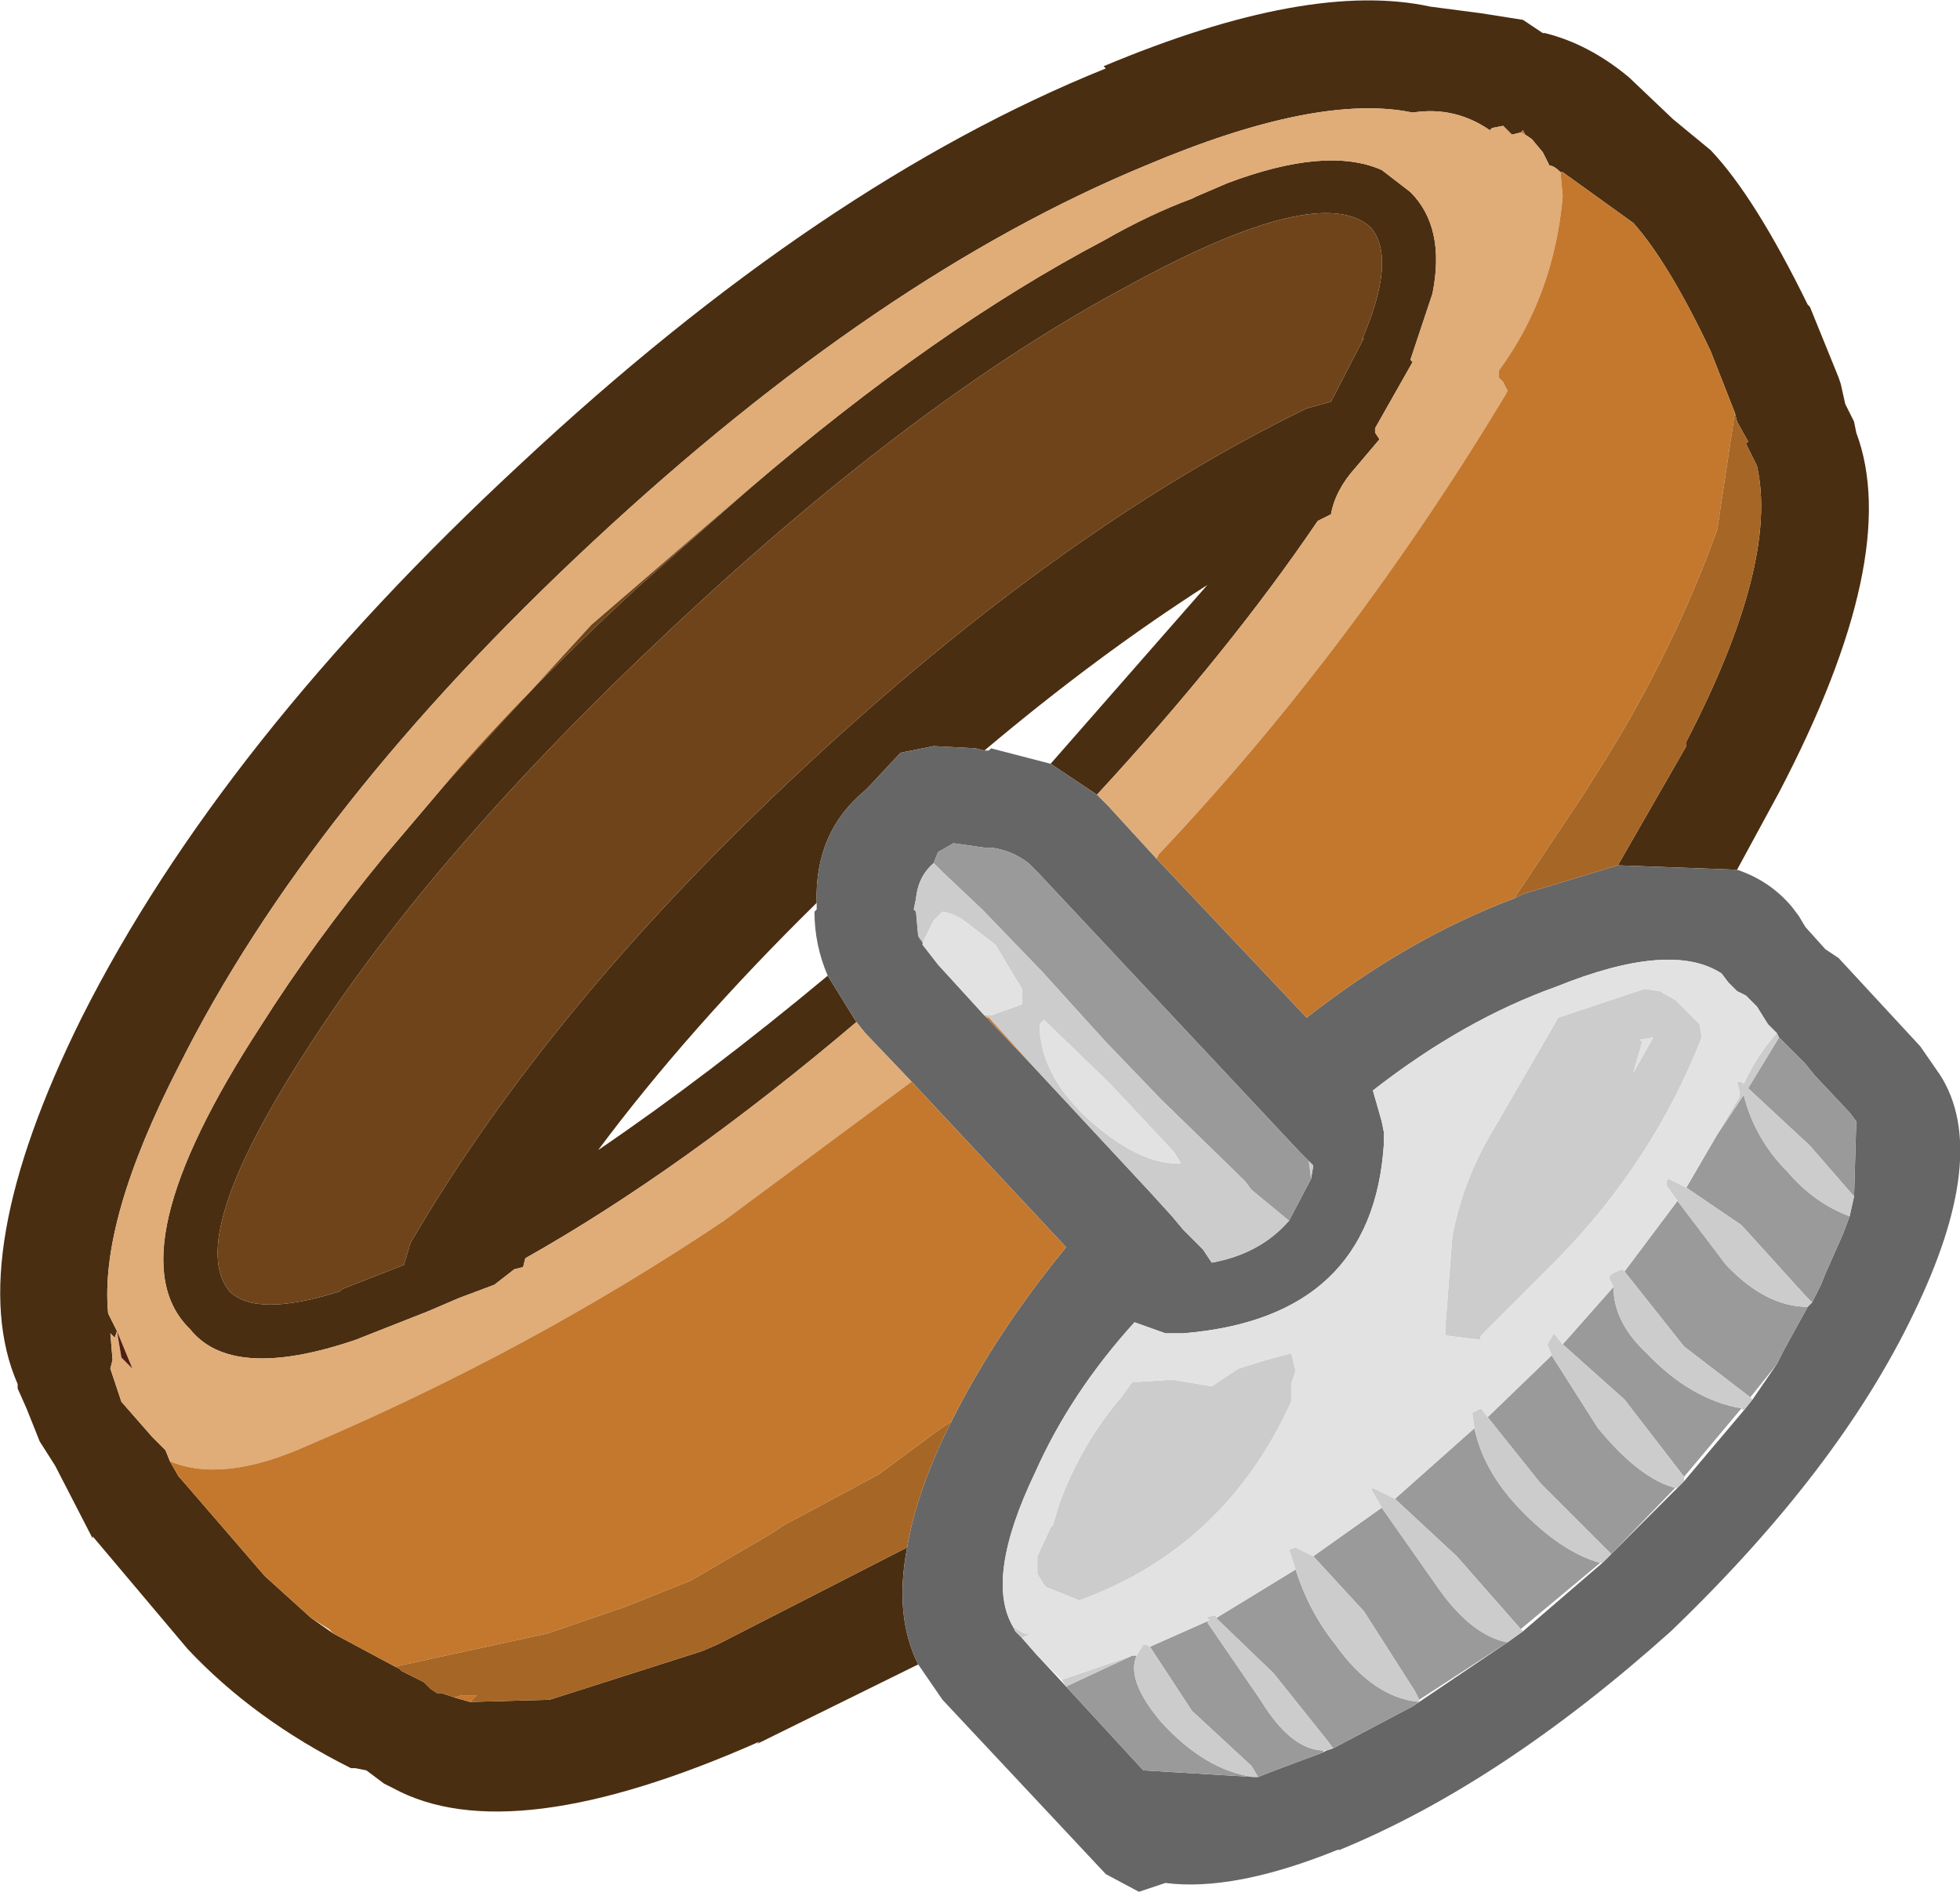 <?xml version="1.0" encoding="UTF-8" standalone="no"?>
<svg xmlns:ffdec="https://www.free-decompiler.com/flash" xmlns:xlink="http://www.w3.org/1999/xlink" ffdec:objectType="frame" height="42.85px" width="44.4px" xmlns="http://www.w3.org/2000/svg">
  <g transform="matrix(1.0, 0.0, 0.0, 1.0, -2.0, -2.5)">
    <use ffdec:characterId="3587" height="42.85" transform="matrix(1.0, 0.0, 0.0, 1.0, 2.0, 2.5)" width="44.4" xlink:href="#shape0"/>
  </g>
  <defs>
    <g id="shape0" transform="matrix(1.0, 0.0, 0.0, 1.0, -2.0, -2.5)">
      <path d="M38.65 22.1 L40.2 19.4 40.2 19.3 Q42.3 15.25 41.8 13.05 L41.55 12.55 41.6 12.5 41.35 12.05 41.3 11.85 40.75 10.45 Q39.8 8.45 39.0 7.55 L37.4 6.4 37.35 6.4 Q37.2 6.25 37.1 6.25 L36.95 5.95 36.7 5.65 36.55 5.55 36.5 5.45 36.45 5.5 36.25 5.55 36.05 5.35 35.8 5.4 35.75 5.45 Q34.95 4.9 34.0 5.05 31.85 4.6 27.95 6.25 21.9 8.75 15.45 14.75 9.0 20.75 6.05 26.65 4.25 30.15 4.45 32.25 L4.65 32.65 4.6 32.8 4.5 32.7 4.55 33.3 4.5 33.5 4.55 33.65 4.65 33.95 4.75 34.25 5.45 35.05 5.75 35.35 5.85 35.6 6.05 35.95 6.1 36.0 8.0 38.2 9.05 39.15 9.55 39.5 10.95 40.25 11.05 40.3 11.1 40.35 11.2 40.4 11.6 40.6 11.75 40.75 11.9 40.85 12.0 40.85 12.3 40.95 12.65 41.05 14.45 41.0 17.9 39.9 18.25 39.75 22.55 37.55 Q22.25 39.1 22.8 40.2 L19.15 42.0 19.2 41.95 Q13.55 44.45 10.9 43.0 L10.7 42.9 10.3 42.6 10.05 42.55 9.95 42.55 Q7.75 41.45 6.25 39.85 L4.1 37.3 4.1 37.35 3.25 35.7 2.9 35.15 2.6 34.4 2.4 33.95 2.4 33.85 Q1.15 31.0 3.85 25.55 7.0 19.3 13.8 13.0 20.6 6.65 27.05 4.05 L27.0 4.0 Q31.65 2.05 34.4 2.65 L35.55 2.8 36.5 2.95 36.95 3.25 37.0 3.25 Q38.0 3.5 38.9 4.25 L39.9 5.2 40.75 5.9 Q41.75 6.95 42.95 9.4 L43.0 9.45 43.65 11.05 43.7 11.2 43.8 11.65 44.0 12.05 44.05 12.3 Q45.1 15.1 42.3 20.45 L41.35 22.2 38.65 22.1 M19.0 13.55 Q23.2 9.95 27.0 7.95 28.05 7.35 29.0 7.0 L29.1 6.95 29.8 6.65 Q32.05 5.8 33.3 6.35 L33.95 6.85 Q34.75 7.65 34.45 9.15 L33.95 10.65 34.0 10.7 33.15 12.2 33.15 12.3 33.25 12.45 32.7 13.1 Q32.25 13.6 32.15 14.15 L31.85 14.3 Q29.85 17.25 26.85 20.5 L25.8 19.8 29.35 15.75 Q26.85 17.35 24.3 19.5 L24.1 19.45 23.15 19.4 22.4 19.55 21.7 20.3 21.6 20.4 Q20.45 21.35 20.5 22.95 17.6 25.8 15.55 28.55 18.05 26.85 20.75 24.6 L21.4 25.65 Q17.45 29.0 13.9 31.0 L13.85 31.2 13.65 31.25 13.2 31.6 12.4 31.9 11.7 32.2 10.05 32.85 Q7.25 33.8 6.3 32.6 4.55 30.9 7.9 25.75 9.1 23.85 10.7 21.9 L12.1 20.25 Q14.0 18.05 16.45 15.8 L19.0 13.55 M32.9 10.15 L32.85 10.2 Q33.65 8.35 33.05 7.65 31.9 6.6 27.6 8.95 22.8 11.5 17.25 16.7 11.8 21.8 8.9 26.35 6.2 30.55 7.2 31.75 7.8 32.35 9.7 31.75 L9.75 31.7 11.15 31.15 11.3 30.65 Q14.45 25.25 20.2 19.9 26.05 14.45 31.6 11.75 L32.15 11.6 32.9 10.15 M22.9 23.9 L22.8 23.7 22.9 23.85 22.9 23.9" fill="#4a2e11" fill-rule="evenodd" stroke="none"/>
      <path d="M38.65 22.1 L41.35 22.2 Q42.1 22.45 42.6 23.05 L42.75 23.25 42.9 23.5 43.35 24.0 43.65 24.2 45.5 26.2 45.95 26.85 Q47.1 28.65 45.35 32.25 43.65 35.8 39.85 39.45 36.0 42.9 32.35 44.4 L32.3 44.4 Q29.95 45.35 28.4 45.15 L27.8 45.35 27.05 44.95 23.35 41.0 22.8 40.2 Q22.25 39.1 22.55 37.55 22.75 36.35 23.45 34.9 L23.55 34.7 Q24.55 32.7 26.15 30.75 L22.65 27.0 21.6 25.9 21.4 25.65 20.75 24.6 Q20.45 23.9 20.45 23.15 L20.5 23.1 20.5 22.95 Q20.45 21.35 21.6 20.4 L21.7 20.3 22.4 19.55 23.15 19.4 24.1 19.45 24.3 19.5 24.4 19.5 24.45 19.45 25.8 19.8 26.85 20.5 27.1 20.75 28.2 21.95 31.6 25.55 Q33.9 23.75 36.3 22.85 L36.5 22.75 38.65 22.1 M44.0 29.6 L44.05 27.9 43.9 27.7 43.1 26.85 42.9 26.6 42.3 26.0 42.25 25.9 42.05 25.7 41.8 25.3 41.55 25.05 41.35 24.95 41.15 24.75 41.0 24.55 Q39.85 23.8 37.25 24.85 35.15 25.6 33.1 27.2 L33.3 27.9 33.35 28.15 33.35 28.4 Q33.1 32.35 28.8 32.7 L28.6 32.7 28.4 32.7 27.7 32.45 Q26.25 34.05 25.45 35.85 24.3 38.25 24.95 39.35 L25.0 39.45 25.15 39.6 25.5 40.0 26.15 40.7 27.9 42.6 30.4 42.75 30.5 42.75 30.75 42.65 31.55 42.35 Q31.7 42.3 31.95 42.2 L32.05 42.15 32.2 42.1 34.0 41.15 34.15 41.05 36.15 39.7 36.5 39.45 38.3 37.9 38.35 37.85 38.5 37.7 40.0 36.2 40.15 36.05 41.5 34.45 41.7 34.2 42.25 33.4 42.3 33.3 42.4 33.1 42.95 32.1 43.05 32.0 43.25 31.6 43.35 31.35 43.75 30.45 43.9 30.05 44.0 29.6 M31.65 28.8 L31.45 28.6 25.5 22.25 25.3 22.05 Q24.9 21.75 24.45 21.7 L24.3 21.7 23.95 21.65 23.6 21.6 23.25 21.8 23.15 22.05 Q22.8 22.35 22.75 22.85 L22.7 23.1 22.75 23.15 22.8 23.7 22.9 23.9 23.25 24.35 24.3 25.5 24.35 25.55 25.4 26.65 28.05 29.5 28.55 30.05 28.8 30.35 29.25 30.8 29.45 31.1 Q30.55 30.9 31.2 30.15 L31.7 29.2 31.75 28.9 31.65 28.8" fill="#666666" fill-rule="evenodd" stroke="none"/>
      <path d="M42.3 26.0 L42.9 26.6 43.1 26.85 43.9 27.7 44.05 27.9 44.0 29.6 43.0 28.45 41.6 27.15 42.3 26.0 M43.9 30.05 L43.75 30.45 43.35 31.35 43.25 31.6 43.05 32.0 42.9 31.85 41.45 30.25 40.2 29.4 40.9 28.2 41.5 27.3 Q41.75 28.3 42.5 29.05 43.1 29.75 43.9 30.05 M42.95 32.1 L42.4 33.1 42.3 33.3 42.25 33.4 41.65 34.15 40.15 33.0 38.8 31.3 40.0 29.7 41.1 31.15 Q42.0 32.1 42.95 32.1 M34.15 41.05 L34.0 41.15 32.2 42.1 32.05 41.9 30.85 40.4 29.55 39.15 31.35 38.05 Q31.65 39.0 32.25 39.75 33.1 40.95 34.15 41.05 M31.95 42.2 Q31.7 42.3 31.55 42.35 L30.75 42.65 30.5 42.75 30.35 42.5 29.0 41.25 28.05 39.8 29.4 39.2 29.35 39.25 30.55 41.0 Q31.25 42.15 32.0 42.15 L31.95 42.2 M30.4 42.75 L27.9 42.6 26.15 40.7 27.65 40.0 27.75 40.0 Q27.5 40.55 28.3 41.5 29.3 42.6 30.4 42.75 M23.15 22.05 L23.25 21.8 23.6 21.6 23.95 21.65 24.3 21.7 24.45 21.7 Q24.9 21.75 25.3 22.05 L25.5 22.25 31.45 28.6 31.65 28.8 31.7 29.2 31.2 30.15 30.35 29.45 30.2 29.25 28.3 27.4 27.05 26.1 25.6 24.5 24.25 23.1 23.35 22.25 23.15 22.05 M35.7 34.6 L37.15 33.2 38.2 34.85 Q39.15 36.0 39.95 36.2 L38.5 37.7 36.9 36.1 35.7 34.6 M37.4 32.95 L38.55 31.65 Q38.55 32.45 39.3 33.15 40.3 34.2 41.45 34.4 L40.15 35.95 38.8 34.2 37.4 32.95 M33.6 36.45 L35.4 34.85 Q35.6 35.8 36.4 36.65 37.35 37.65 38.25 37.9 L36.45 39.4 35.0 37.75 33.6 36.45 M31.75 37.75 L33.3 36.65 34.6 38.5 Q35.35 39.55 36.15 39.7 L34.15 41.0 34.05 40.8 32.9 39.0 31.75 37.75" fill="#9a9a9a" fill-rule="evenodd" stroke="none"/>
      <path d="M42.3 26.0 L41.6 27.15 43.0 28.45 44.0 29.6 43.9 30.05 Q43.1 29.75 42.5 29.05 41.75 28.3 41.5 27.3 L40.9 28.2 41.4 27.35 41.4 27.2 41.35 27.0 41.45 27.0 41.5 27.05 Q41.8 26.4 42.25 25.9 L42.3 26.0 M43.05 32.0 L42.95 32.1 Q42.0 32.1 41.1 31.15 L40.0 29.7 39.75 29.35 39.75 29.25 39.8 29.2 40.2 29.4 41.45 30.25 42.9 31.85 43.05 32.0 M41.7 34.2 L41.5 34.45 41.45 34.4 Q40.3 34.2 39.3 33.15 38.55 32.45 38.55 31.65 L38.45 31.45 Q38.45 31.35 38.75 31.25 L38.8 31.3 40.15 33.0 41.65 34.15 41.7 34.2 M40.15 36.05 L40.0 36.2 39.95 36.2 Q39.15 36.0 38.2 34.85 L37.15 33.2 37.05 32.95 37.2 32.7 37.4 32.95 38.8 34.2 40.15 35.95 40.15 36.05 M38.5 37.7 L38.35 37.85 38.3 37.9 38.25 37.9 Q37.35 37.65 36.4 36.65 35.6 35.8 35.4 34.85 L35.35 34.5 35.55 34.4 35.7 34.6 36.9 36.1 38.5 37.7 M36.5 39.45 L36.15 39.7 Q35.35 39.55 34.6 38.5 L33.3 36.65 33.1 36.3 Q33.0 36.15 33.2 36.25 L33.6 36.45 35.0 37.75 36.45 39.4 36.5 39.45 M32.2 42.1 L32.05 42.15 32.0 42.15 Q31.25 42.15 30.55 41.0 L29.35 39.25 29.4 39.2 Q29.25 39.1 29.55 39.1 L29.55 39.15 30.85 40.4 32.05 41.9 32.2 42.1 M30.5 42.75 L30.4 42.75 Q29.3 42.6 28.3 41.5 27.5 40.55 27.75 40.0 L27.9 39.75 27.95 39.75 28.05 39.8 29.0 41.25 30.35 42.5 30.5 42.75 M25.15 39.6 L25.0 39.45 24.95 39.35 25.2 39.5 25.35 39.5 25.15 39.6 M40.55 26.0 Q39.45 28.8 37.3 31.0 L35.6 32.7 Q35.5 32.8 35.55 32.85 L34.75 32.75 34.75 32.45 34.9 30.5 Q35.15 29.2 35.85 28.05 L37.3 25.55 39.25 24.9 39.6 24.95 39.95 25.15 40.5 25.7 40.55 26.0 M31.65 28.8 L31.75 28.9 31.7 29.2 31.65 28.8 M31.2 30.15 Q30.55 30.9 29.45 31.1 L29.25 30.8 28.8 30.35 28.55 30.05 28.05 29.5 25.4 26.65 24.4 25.55 24.35 25.5 24.45 25.5 25.15 25.25 25.15 25.05 25.15 24.9 24.55 23.9 23.9 23.4 Q23.65 23.2 23.35 23.15 L23.15 23.35 22.9 23.85 22.8 23.7 22.75 23.15 22.7 23.1 22.75 22.85 Q22.8 22.35 23.15 22.05 L23.35 22.25 24.25 23.1 25.6 24.5 27.05 26.1 28.3 27.4 30.2 29.25 30.35 29.45 31.2 30.15 M39.0 26.8 L39.45 26.0 39.15 26.05 39.2 26.1 39.0 26.8 M31.25 33.15 L31.35 33.55 31.25 33.85 31.25 34.0 31.25 34.25 Q29.75 37.55 26.45 38.75 L25.7 38.45 25.65 38.4 25.5 38.15 25.5 37.75 25.8 37.1 25.85 37.05 26.0 36.55 Q26.5 35.2 27.4 34.15 L27.65 33.8 27.8 33.8 28.55 33.75 29.45 33.9 29.75 33.7 30.05 33.5 30.7 33.3 31.25 33.15 M25.55 25.7 Q25.55 26.8 26.6 27.8 27.8 28.9 28.75 28.85 L28.6 28.6 27.15 27.05 25.65 25.6 25.55 25.7 M31.35 38.05 L31.2 37.6 31.35 37.55 31.75 37.75 32.9 39.0 34.05 40.8 34.15 41.0 34.15 41.05 Q33.1 40.95 32.25 39.75 31.65 39.0 31.35 38.05 M26.15 40.7 L26.05 40.55 27.65 40.0 26.15 40.7" fill="#cccccc" fill-rule="evenodd" stroke="none"/>
      <path d="M5.85 35.6 L5.75 35.35 5.45 35.05 4.75 34.25 4.65 33.95 4.55 33.65 4.5 33.5 4.55 33.3 4.5 32.7 4.6 32.8 4.65 32.65 4.45 32.25 Q4.25 30.15 6.05 26.65 9.0 20.75 15.45 14.75 21.9 8.75 27.95 6.25 31.85 4.6 34.0 5.05 34.95 4.9 35.75 5.45 L35.8 5.4 36.05 5.35 36.25 5.55 36.45 5.5 36.55 5.55 36.7 5.65 36.95 5.95 37.1 6.25 Q37.2 6.25 37.35 6.4 L37.4 6.95 Q37.2 9.2 35.95 10.9 L35.95 11.05 36.05 11.15 36.15 11.35 36.1 11.45 Q32.6 17.25 28.25 21.85 L28.2 21.95 27.1 20.75 26.85 20.5 Q29.85 17.25 31.85 14.3 L32.15 14.15 Q32.25 13.6 32.7 13.1 L33.25 12.45 33.15 12.3 33.15 12.2 34.0 10.7 33.95 10.65 34.45 9.15 Q34.75 7.65 33.95 6.85 L33.3 6.35 Q32.05 5.8 29.8 6.65 L29.1 6.95 29.0 7.0 Q28.05 7.35 27.0 7.95 23.2 9.95 19.0 13.55 L15.4 16.65 12.1 20.25 10.7 21.9 Q9.1 23.85 7.9 25.75 4.55 30.9 6.3 32.6 7.25 33.8 10.05 32.85 L11.7 32.2 12.4 31.9 13.2 31.6 13.65 31.25 13.85 31.2 13.9 31.0 Q17.45 29.0 21.4 25.65 L21.6 25.9 22.65 27.0 18.4 30.15 Q14.0 33.1 8.95 35.25 7.05 36.1 5.85 35.6 M24.35 25.55 L24.3 25.5 24.35 25.5 24.4 25.55 24.35 25.55 M4.75 33.25 L5.0 33.5 4.65 32.65 4.75 33.25" fill="#e0ac78" fill-rule="evenodd" stroke="none"/>
      <path d="M12.65 41.05 L12.3 40.95 12.45 40.9 12.8 40.9 12.65 41.05 M10.95 40.25 L9.55 39.5 9.45 39.4 9.05 39.15 8.0 38.2 6.1 36.0 6.05 35.95 5.85 35.6 Q7.05 36.1 8.95 35.25 14.0 33.1 18.4 30.15 L22.65 27.0 26.15 30.75 Q24.55 32.7 23.55 34.7 L23.25 34.9 21.9 35.9 19.75 37.05 19.45 37.25 17.65 38.3 16.15 38.9 14.4 39.5 10.95 40.25 M36.45 5.5 L36.5 5.45 36.55 5.55 36.45 5.5 M37.35 6.4 L37.4 6.4 39.0 7.55 Q39.8 8.45 40.75 10.45 L41.3 11.85 40.9 14.5 Q39.85 17.4 38.15 20.05 L37.9 20.45 36.3 22.85 Q33.9 23.75 31.6 25.55 L28.2 21.95 28.25 21.85 Q32.6 17.25 36.1 11.45 L36.15 11.35 36.05 11.15 35.95 11.05 35.95 10.9 Q37.2 9.2 37.4 6.95 L37.35 6.4 M25.4 26.65 L24.35 25.55 24.4 25.55 25.4 26.65" fill="#c4782d" fill-rule="evenodd" stroke="none"/>
      <path d="M19.0 13.55 L16.45 15.8 Q14.0 18.05 12.1 20.25 L15.4 16.65 19.0 13.55 M32.9 10.15 L32.15 11.6 31.6 11.75 Q26.05 14.45 20.2 19.9 14.45 25.25 11.3 30.65 L11.15 31.15 9.75 31.7 9.7 31.75 Q7.8 32.35 7.2 31.75 6.2 30.55 8.9 26.35 11.8 21.8 17.25 16.7 22.8 11.5 27.6 8.95 31.9 6.6 33.05 7.65 33.65 8.35 32.85 10.2 L32.9 10.15" fill="#6f441a" fill-rule="evenodd" stroke="none"/>
      <path d="M41.3 11.85 L41.35 12.05 41.6 12.5 41.55 12.55 41.8 13.05 Q42.3 15.25 40.2 19.3 L40.2 19.4 38.65 22.1 36.5 22.75 36.3 22.85 37.9 20.45 38.15 20.05 Q39.85 17.4 40.9 14.5 L41.3 11.85 M22.55 37.55 L18.25 39.75 17.9 39.9 14.45 41.0 12.65 41.05 12.8 40.9 12.45 40.9 12.3 40.95 12.0 40.85 11.9 40.85 11.75 40.75 11.6 40.6 11.2 40.4 11.1 40.35 11.05 40.3 10.95 40.25 14.4 39.5 16.15 38.9 17.65 38.3 19.45 37.25 19.75 37.05 21.9 35.9 23.25 34.9 23.55 34.7 23.45 34.9 Q22.75 36.35 22.55 37.55" fill="#a66626" fill-rule="evenodd" stroke="none"/>
      <path d="M25.5 40.0 L25.15 39.6 25.35 39.5 25.2 39.5 24.95 39.35 Q24.3 38.25 25.45 35.85 26.25 34.05 27.7 32.45 L28.4 32.7 28.6 32.7 28.8 32.7 Q33.1 32.35 33.35 28.4 L33.35 28.15 33.3 27.9 33.1 27.2 Q35.15 25.6 37.25 24.85 39.85 23.8 41.0 24.55 L41.15 24.75 41.35 24.95 41.55 25.05 41.8 25.3 42.05 25.7 42.25 25.9 Q41.8 26.4 41.5 27.05 L41.45 27.0 41.35 27.0 41.4 27.2 41.4 27.35 40.9 28.2 40.2 29.4 39.8 29.2 39.75 29.25 39.75 29.35 40.0 29.7 38.8 31.3 38.75 31.25 Q38.45 31.35 38.45 31.45 L38.55 31.65 37.4 32.95 37.2 32.7 37.05 32.95 37.15 33.2 35.7 34.6 35.55 34.4 35.35 34.5 35.4 34.85 33.6 36.45 33.2 36.25 Q33.0 36.15 33.1 36.3 L33.3 36.65 31.75 37.75 31.35 37.55 31.2 37.6 31.35 38.05 29.55 39.15 29.55 39.1 Q29.25 39.1 29.4 39.2 L28.05 39.8 27.95 39.75 27.9 39.75 27.75 40.0 27.65 40.0 26.05 40.55 25.5 40.0 M40.55 26.0 L40.5 25.7 39.95 25.15 39.6 24.95 39.25 24.9 37.3 25.55 35.85 28.05 Q35.15 29.2 34.9 30.5 L34.75 32.45 34.75 32.75 35.55 32.85 Q35.5 32.8 35.6 32.7 L37.3 31.0 Q39.45 28.8 40.55 26.0 M24.3 25.5 L23.25 24.35 22.9 23.9 22.9 23.85 23.15 23.35 23.35 23.15 Q23.65 23.2 23.9 23.4 L24.55 23.9 25.15 24.9 25.15 25.05 25.15 25.25 24.45 25.5 24.35 25.5 24.3 25.5 M39.0 26.8 L39.2 26.1 39.15 26.05 39.45 26.0 39.0 26.8 M31.25 33.15 L30.7 33.3 30.05 33.5 29.75 33.7 29.45 33.9 28.55 33.75 27.8 33.8 27.65 33.8 27.4 34.15 Q26.5 35.2 26.0 36.55 L25.85 37.05 25.8 37.1 25.5 37.75 25.5 38.15 25.65 38.4 25.7 38.45 26.45 38.75 Q29.75 37.55 31.25 34.25 L31.25 34.0 31.25 33.85 31.35 33.55 31.25 33.15 M25.55 25.7 L25.65 25.6 27.15 27.05 28.6 28.6 28.75 28.85 Q27.8 28.9 26.6 27.8 25.55 26.8 25.55 25.7" fill="#e2e2e2" fill-rule="evenodd" stroke="none"/>
      <path d="M4.75 33.25 L4.65 32.65 5.0 33.5 4.75 33.25" fill="#501f12" fill-rule="evenodd" stroke="none"/>
    </g>
  </defs>
</svg>
